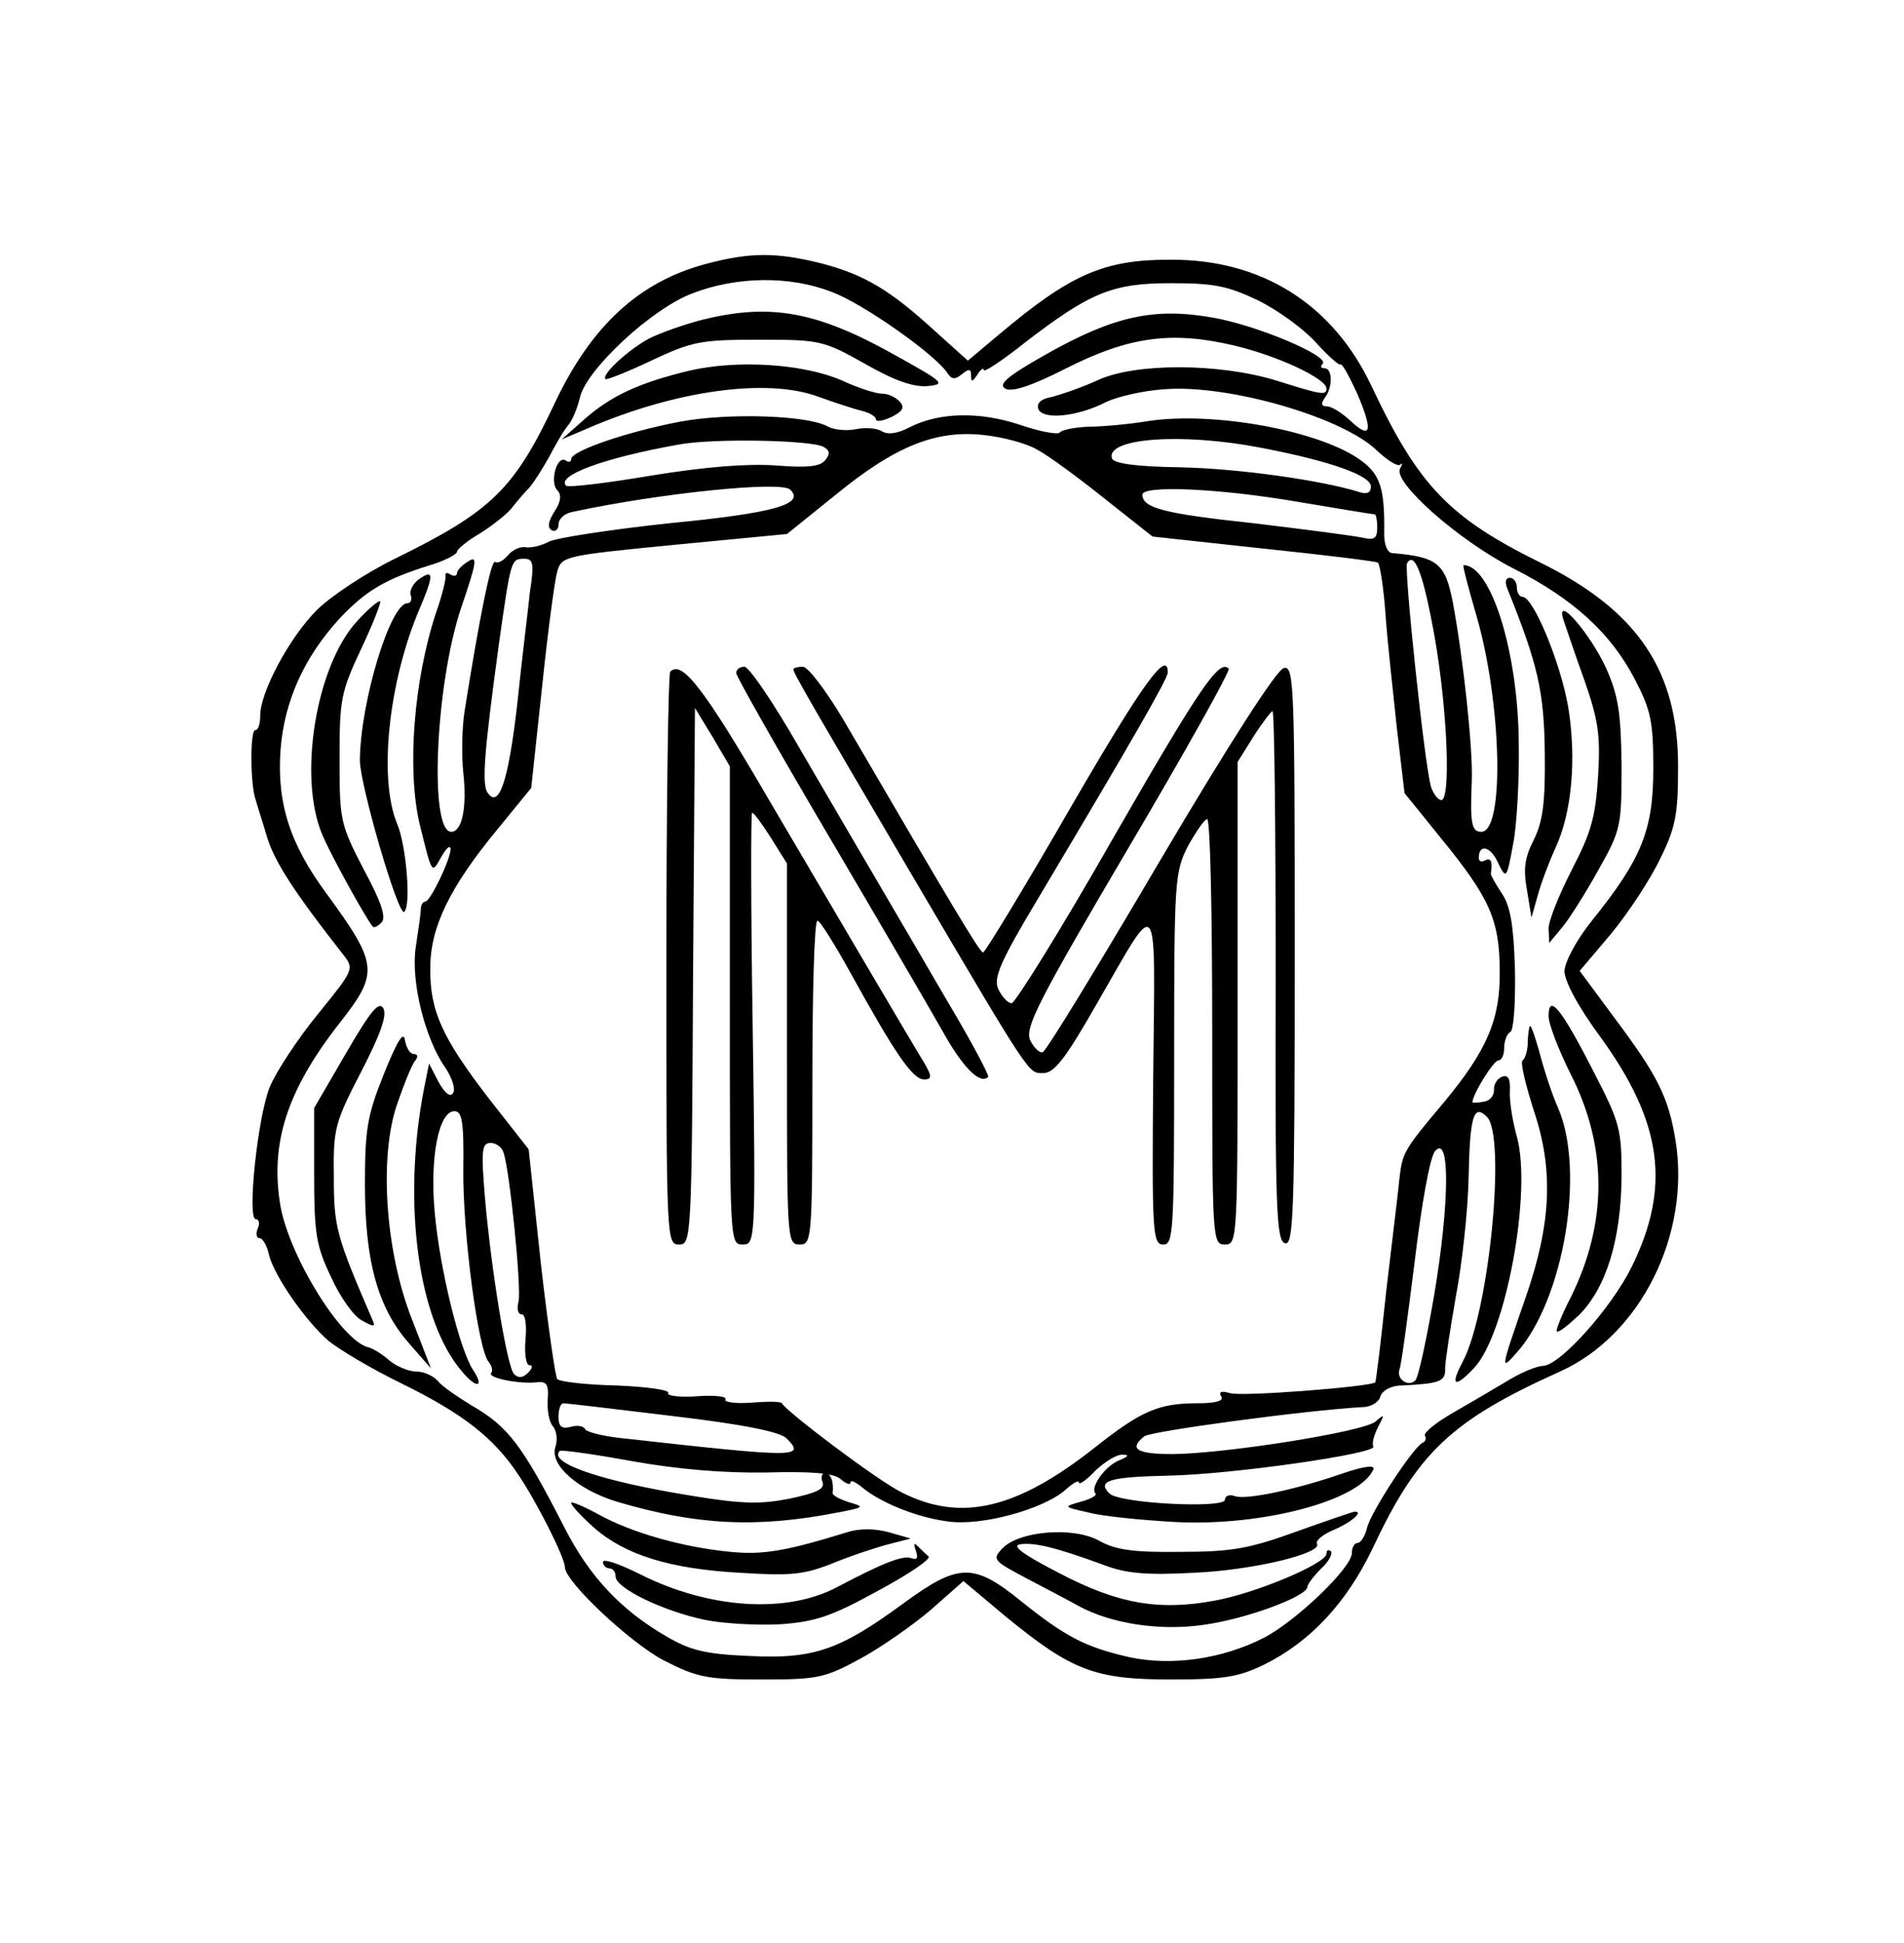 <?xml version="1.0" standalone="no"?>
<!DOCTYPE svg PUBLIC "-//W3C//DTD SVG 20010904//EN"
 "http://www.w3.org/TR/2001/REC-SVG-20010904/DTD/svg10.dtd">
<svg version="1.0" xmlns="http://www.w3.org/2000/svg"
 width="300pt" height="306pt" viewBox="0 0 300 306"
 preserveAspectRatio="xMidYMid meet">
<g transform="translate(0,306) scale(0.1,-0.1)"
fill="#000000" stroke="none">
<path d="M1111 2644 c-104 -28 -179 -97 -236 -217 -65 -138 -100 -172 -253
-247 -45 -22 -101 -59 -123 -81 -43 -43 -89 -129 -89 -166 0 -13 -3 -23 -8
-23 -8 0 -8 -86 1 -110 2 -8 11 -35 18 -59 12 -39 44 -88 121 -186 16 -21 15
-23 -41 -92 -32 -39 -66 -91 -76 -115 -19 -47 -36 -208 -22 -208 5 0 7 -7 3
-15 -3 -8 -2 -15 3 -15 5 0 12 -12 15 -27 9 -34 58 -104 94 -135 16 -13 66
-43 113 -66 98 -48 147 -86 186 -145 29 -43 73 -130 73 -145 0 -23 104 -120
156 -147 53 -27 68 -30 154 -30 88 0 99 2 156 33 33 18 83 53 111 77 l51 45
68 -57 c103 -84 139 -98 259 -98 85 0 107 4 148 24 72 36 129 97 170 183 71
151 124 201 295 278 127 57 206 216 182 364 -11 68 -28 102 -97 194 l-54 73
50 59 c27 33 62 86 77 118 24 48 28 70 28 142 1 153 -63 248 -217 324 -144 71
-192 121 -266 278 -61 129 -173 200 -318 199 -104 0 -156 -23 -268 -117 l-50
-42 -50 45 c-72 66 -112 90 -180 108 -72 18 -113 18 -184 -1z m200 -44 c49
-18 165 -100 182 -128 7 -10 12 -10 23 -1 11 9 14 8 14 -2 0 -11 2 -11 10 1 5
8 10 12 10 7 0 -4 29 15 63 42 105 81 140 95 232 95 67 0 89 -4 137 -27 31
-15 72 -45 91 -66 20 -22 37 -37 39 -35 3 2 14 -19 27 -47 25 -59 21 -72 -12
-41 -13 12 -29 22 -36 22 -9 0 -10 4 -4 13 13 16 13 47 0 47 -6 0 -7 3 -3 7
12 12 -104 61 -174 73 -92 16 -155 2 -260 -57 -62 -35 -78 -48 -66 -55 10 -6
41 4 96 32 99 50 166 59 264 36 68 -16 146 -52 146 -68 0 -11 -7 -10 -80 13
-89 27 -221 28 -281 0 -24 -11 -56 -22 -71 -26 -18 -3 -25 -10 -22 -19 7 -18
63 -12 107 11 17 8 58 18 92 20 100 8 281 -44 335 -97 16 -15 32 -25 36 -22 4
4 4 1 0 -6 -12 -21 92 -113 178 -157 95 -48 154 -102 192 -175 25 -48 29 -66
29 -140 0 -97 -18 -142 -96 -239 -25 -31 -43 -65 -44 -80 0 -16 21 -56 58
-106 96 -133 110 -234 48 -360 -32 -65 -112 -154 -139 -156 -10 0 -34 -10 -54
-22 -20 -12 -59 -35 -87 -51 -28 -16 -48 -32 -46 -37 3 -4 1 -9 -3 -11 -14 -5
-82 -109 -88 -134 -3 -13 -10 -24 -15 -24 -5 0 -9 -7 -9 -16 0 -23 -88 -107
-138 -133 -66 -34 -146 -45 -212 -31 -70 16 -101 32 -172 89 -74 60 -98 59
-183 -3 -102 -75 -143 -89 -244 -84 -71 3 -94 9 -133 32 -70 41 -119 93 -158
169 -67 131 -89 160 -146 193 -23 14 -48 31 -54 39 -7 8 -22 15 -34 15 -12 0
-31 8 -42 17 -11 10 -26 19 -33 21 -42 9 -124 141 -139 222 -17 99 10 183 94
290 61 78 60 91 -21 202 -58 78 -79 143 -73 227 6 77 37 146 94 208 41 43 71
61 142 83 23 7 42 17 42 21 0 4 17 18 38 30 20 13 43 31 50 41 7 9 19 23 26
30 7 8 21 30 31 48 10 19 23 42 30 50 7 8 15 28 19 45 11 44 113 139 177 163
70 27 154 28 220 2z"/>
<path d="M1105 2556 c-27 -7 -64 -20 -82 -29 -32 -17 -76 -57 -69 -64 1 -2 34
11 72 29 64 30 77 33 169 33 97 0 102 -1 168 -38 47 -27 77 -37 99 -35 29 3
25 6 -54 50 -122 68 -195 81 -303 54z"/>
<path d="M1085 2476 c-78 -19 -122 -39 -165 -77 l-35 -31 40 17 c141 61 285
80 365 50 25 -9 55 -19 68 -22 12 -3 22 -9 22 -13 0 -5 11 -3 24 3 18 9 22 15
14 24 -6 7 -18 13 -28 13 -10 0 -38 9 -64 21 -60 26 -164 33 -241 15z"/>
<path d="M1072 2396 c-84 -16 -172 -46 -172 -59 0 -4 -4 -6 -9 -2 -14 8 -25
-35 -13 -47 7 -7 6 -18 -4 -33 -10 -16 -12 -25 -5 -30 6 -3 11 1 11 9 0 9 10
18 23 20 135 29 327 49 342 35 24 -23 -25 -37 -190 -53 -93 -10 -178 -23 -190
-29 -11 -6 -27 -10 -36 -9 -9 2 -22 -4 -29 -13 -7 -8 -16 -13 -20 -10 -6 4
-24 -84 -48 -235 -4 -25 -5 -69 -2 -97 6 -55 -2 -93 -19 -93 -35 0 -25 230 15
351 25 73 27 85 12 75 -10 -6 -18 -14 -18 -19 0 -4 -5 -5 -10 -2 -6 4 -9 3 -8
-2 1 -4 -5 -30 -15 -58 -35 -106 -46 -246 -26 -332 20 -81 19 -80 34 -53 8 14
14 20 15 13 0 -16 -32 -83 -40 -83 -4 0 -7 -6 -7 -12 0 -7 -4 -34 -8 -60 -8
-54 15 -145 47 -190 10 -15 16 -33 12 -39 -4 -8 -13 -1 -23 17 l-15 29 -9 -45
c-33 -177 -8 -360 61 -440 23 -28 36 -25 17 3 -21 33 -52 158 -60 247 -8 86 6
160 31 160 12 0 15 -16 14 -92 -1 -98 23 -283 40 -303 5 -6 7 -14 4 -17 -7 -8
44 -18 71 -15 16 2 20 -3 18 -27 -1 -17 2 -35 8 -42 6 -7 8 -22 4 -33 -9 -28
35 -67 97 -86 125 -37 220 -42 348 -17 42 8 43 9 18 16 -15 5 -27 11 -26 15 2
17 -3 31 -12 31 -5 0 -7 -6 -4 -14 4 -11 -9 -17 -51 -26 -45 -9 -74 -9 -153 4
-144 23 -229 52 -210 71 2 2 53 -5 113 -16 73 -13 144 -19 212 -18 72 2 106
-1 117 -10 9 -8 16 -10 16 -6 0 5 8 1 18 -7 28 -24 87 -48 135 -54 53 -8 150
19 185 49 12 11 22 17 22 12 0 -4 12 4 26 19 15 14 34 26 43 25 11 0 9 -3 -6
-9 -22 -9 -46 -43 -37 -52 3 -3 -8 -9 -23 -13 -28 -8 -28 -8 12 -17 22 -6 84
-12 137 -15 138 -7 291 34 312 83 3 7 -15 5 -47 -6 -75 -26 -155 -43 -172 -36
-8 3 -15 0 -15 -6 0 -14 -166 -6 -182 10 -20 20 0 26 92 28 103 2 331 35 324
46 -3 4 1 18 7 30 11 21 11 22 -4 9 -20 -16 -234 -50 -319 -51 -57 0 -70 8
-45 28 10 8 254 41 344 46 13 0 26 8 28 17 3 9 17 17 33 17 60 3 70 6 69 27 0
11 8 62 17 114 10 52 19 136 20 187 2 97 8 116 29 95 30 -31 4 -304 -38 -385
-21 -39 -13 -43 18 -10 50 54 91 277 67 364 -7 25 -12 57 -11 72 1 20 -3 26
-13 22 -7 -3 -13 -12 -12 -21 0 -9 -7 -17 -16 -18 -10 -2 -18 -2 -18 -1 0 12
33 66 41 66 5 0 9 9 9 19 0 11 4 23 10 26 5 3 8 46 7 98 -2 69 -7 99 -20 119
-10 15 -18 29 -18 32 3 19 0 26 -9 21 -5 -3 -10 -2 -10 4 0 22 18 19 30 -7 13
-27 14 -27 24 28 6 30 10 102 9 160 -1 144 -44 280 -87 280 -2 0 8 -37 21 -82
39 -136 44 -338 7 -338 -15 0 -18 12 -15 80 2 49 -13 191 -30 282 -12 61 -24
71 -96 77 -7 1 -12 13 -12 29 1 75 -6 96 -41 120 -67 45 -229 74 -330 59 -30
-5 -73 -9 -95 -9 -22 -1 -42 -5 -45 -9 -3 -4 -31 1 -63 12 -63 21 -127 20
-174 -4 -19 -10 -34 -12 -44 -6 -8 5 -26 6 -41 3 -15 -3 -35 -1 -45 5 -33 17
-155 21 -231 7z m562 -44 c17 -9 65 -44 106 -77 l76 -60 175 -19 c96 -10 177
-20 180 -22 3 -2 9 -38 12 -81 3 -43 12 -124 18 -180 l12 -102 59 -73 c75 -92
91 -127 91 -208 1 -75 -20 -124 -87 -205 -65 -77 -66 -80 -71 -121 -2 -22 -12
-102 -21 -179 -8 -77 -16 -141 -17 -142 -7 -7 -212 -23 -229 -17 -14 4 -18 2
-14 -5 5 -7 -7 -11 -38 -11 -60 0 -88 -12 -160 -69 -124 -98 -212 -119 -306
-71 -38 19 -180 126 -188 140 -1 3 -23 3 -48 1 -26 -2 -44 1 -41 5 3 5 -18 7
-45 5 -28 -2 -48 1 -45 5 3 5 -34 10 -81 12 -48 1 -90 6 -94 10 -3 4 -15 87
-26 184 l-19 178 -62 79 c-74 96 -94 139 -93 207 0 64 31 127 105 217 l54 66
17 158 c9 87 20 169 24 183 7 24 11 25 185 42 l177 17 77 62 c93 76 157 102
232 94 30 -3 68 -13 85 -23z m-336 4 c10 -6 10 -11 2 -21 -8 -10 -29 -12 -78
-8 -45 3 -110 -2 -196 -16 -71 -12 -131 -19 -134 -16 -16 16 60 44 178 65 54
10 210 7 228 -4z m688 -1 c110 -21 174 -44 174 -61 0 -10 -6 -13 -18 -9 -61
19 -191 37 -281 39 -71 1 -106 6 -109 14 -10 32 109 41 234 17z m57 -85 c65
-11 120 -20 123 -20 2 0 4 -9 4 -21 0 -17 -5 -20 -22 -16 -13 3 -90 13 -173
23 -141 15 -175 24 -175 45 0 15 120 10 243 -11z m-1208 -142 c-3 -29 -13
-109 -20 -177 -14 -122 -29 -166 -47 -139 -9 14 -5 64 18 233 19 134 19 135
40 135 14 0 16 -7 9 -52z m1426 -74 c20 -116 25 -254 10 -254 -5 0 -12 9 -16
20 -10 31 -43 344 -38 353 12 20 26 -18 44 -119z m-1468 -808 c10 -26 29 -216
24 -236 -3 -11 -1 -20 5 -20 6 0 8 -17 6 -40 -2 -22 1 -40 6 -40 6 0 5 -5 -2
-12 -8 -8 -15 -9 -22 -2 -11 11 -36 163 -46 279 -6 73 -5 85 9 85 8 0 17 -6
20 -14z m1467 -224 c-12 -70 -25 -131 -30 -136 -11 -11 -30 2 -25 17 3 7 13
83 24 170 11 92 24 164 32 174 24 28 23 -81 -1 -225z m-1201 -192 c111 -13
170 -25 180 -35 31 -31 19 -31 -259 0 -30 3 -56 10 -58 14 -2 5 -12 7 -22 4
-15 -4 -20 0 -20 16 0 11 3 21 8 21 4 0 81 -9 171 -20z"/>
<path d="M1056 2002 c-3 -3 -6 -207 -6 -454 0 -441 0 -448 20 -448 19 0 20 8
22 423 l3 422 28 -46 27 -46 0 -376 c0 -372 0 -377 20 -377 20 0 21 3 16 340
-3 187 -3 340 -1 340 3 0 16 -18 30 -40 l25 -40 0 -300 c0 -293 0 -300 20
-300 19 0 20 7 20 255 0 140 3 255 8 255 4 0 27 -37 52 -82 70 -127 98 -168
116 -168 14 0 13 6 -7 38 -30 50 -100 169 -239 405 -102 175 -136 218 -154
199z"/>
<path d="M1160 2000 c0 -5 64 -118 143 -252 79 -134 160 -273 181 -310 32 -58
60 -87 73 -74 2 2 -26 55 -63 117 -78 134 -133 227 -235 402 -40 70 -79 127
-86 127 -7 0 -13 -4 -13 -10z"/>
<path d="M1250 2006 c0 -6 31 -59 185 -321 192 -326 185 -315 209 -315 17 0
35 23 84 109 100 173 92 183 89 -117 -2 -244 -1 -262 16 -262 16 0 17 21 17
293 0 284 1 293 22 335 13 23 26 42 30 42 5 0 8 -151 8 -335 0 -328 0 -335 20
-335 20 0 20 7 20 380 l0 380 25 40 c14 22 28 40 30 40 3 0 5 -188 5 -417 -1
-370 1 -418 15 -421 13 -3 15 46 15 453 0 429 -1 456 -17 453 -11 -2 -85 -117
-195 -303 -97 -165 -180 -301 -185 -302 -5 -2 -14 7 -20 19 -8 20 12 60 154
301 91 154 162 281 159 284 -15 15 -44 -27 -181 -265 -82 -144 -155 -261 -161
-262 -6 0 -15 10 -21 22 -8 18 2 42 65 147 143 240 202 342 202 352 0 38 -42
-21 -155 -216 -71 -123 -133 -225 -136 -225 -5 0 -40 58 -221 368 -27 45 -55
82 -63 82 -8 0 -15 -2 -15 -4z"/>
<path d="M659 2147 c-9 -7 -14 -18 -12 -24 3 -7 0 -13 -5 -13 -27 0 -74 -155
-75 -247 0 -39 61 -248 70 -239 11 10 3 105 -11 138 -30 71 -14 224 35 339 23
54 23 64 -2 46z"/>
<path d="M2375 2133 c48 -119 58 -162 59 -258 1 -79 -3 -108 -17 -137 -15 -29
-17 -47 -11 -80 l7 -43 10 35 c5 19 18 53 28 75 26 56 33 141 20 221 -12 70
-55 174 -72 174 -5 0 -9 7 -9 15 0 8 -5 15 -11 15 -7 0 -8 -7 -4 -17z"/>
<path d="M562 2081 c-64 -70 -93 -245 -54 -336 14 -33 66 -127 79 -144 2 -3 8
0 14 6 8 8 0 32 -28 84 -37 71 -38 78 -38 174 0 93 2 105 34 173 19 40 32 74
30 75 -2 2 -19 -12 -37 -32z"/>
<path d="M2463 2085 c4 -11 18 -54 33 -95 22 -63 26 -87 22 -152 -4 -65 -11
-89 -41 -147 -20 -39 -37 -81 -37 -93 l1 -23 20 24 c11 13 37 54 57 90 36 64
37 69 37 166 -1 82 -5 109 -24 152 -24 53 -80 119 -68 78z"/>
<path d="M545 1401 l-50 -86 0 -105 c0 -93 3 -112 27 -162 14 -31 36 -62 49
-68 18 -10 21 -10 16 1 -57 132 -61 146 -61 225 -1 76 1 85 43 166 31 60 41
89 35 100 -7 12 -20 -4 -59 -71z"/>
<path d="M2440 1460 c0 -13 16 -54 35 -92 58 -114 58 -234 0 -351 -14 -27 -24
-52 -22 -54 3 -2 18 10 35 26 43 43 66 119 67 217 0 76 -2 85 -45 168 -50 98
-70 122 -70 86z"/>
<path d="M2410 1443 c-2 -7 -3 -21 -3 -30 -1 -10 -4 -20 -8 -23 -4 -3 5 -39
18 -80 31 -92 27 -177 -12 -290 -42 -121 -41 -119 -15 -90 74 83 108 286 65
385 -10 22 -23 63 -30 90 -8 28 -14 44 -15 38z"/>
<path d="M605 1369 c-26 -65 -30 -86 -30 -174 0 -121 20 -194 69 -250 l35 -40
-31 80 c-41 106 -51 254 -22 337 10 29 22 59 27 66 6 7 6 12 -1 12 -6 0 -12
10 -14 22 -2 15 -12 -1 -33 -53z"/>
<path d="M900 693 c0 -4 16 -21 36 -39 49 -43 120 -65 231 -71 78 -5 100 -3
145 15 29 12 69 25 88 30 l35 9 -35 10 c-22 6 -46 6 -65 0 -97 -30 -133 -36
-184 -31 -74 7 -156 30 -208 59 -24 13 -43 21 -43 18z"/>
<path d="M2040 647 c-72 -26 -100 -31 -180 -31 -74 -1 -103 3 -129 18 -41 22
-126 15 -152 -13 -16 -17 -14 -19 39 -47 30 -16 67 -35 81 -43 51 -28 128 -40
197 -30 67 9 164 45 164 60 0 4 10 17 22 29 12 11 18 23 15 27 -4 3 -7 2 -7
-4 0 -15 -110 -62 -177 -74 -87 -16 -152 -5 -245 44 -58 30 -75 43 -60 45 22
3 56 -5 132 -33 34 -13 67 -16 140 -12 95 4 205 31 195 46 -2 5 9 14 25 21 29
12 51 31 33 29 -4 -1 -46 -15 -93 -32z"/>
<path d="M1443 618 c4 -12 2 -15 -7 -12 -13 5 -44 -7 -116 -45 -80 -43 -203
-35 -312 20 -32 16 -58 25 -58 19 0 -5 5 -10 10 -10 6 0 10 -6 10 -13 0 -18
74 -54 140 -68 29 -6 84 -9 120 -7 56 4 81 13 154 53 48 26 84 50 79 54 -4 3
-12 11 -17 16 -6 6 -7 4 -3 -7z"/>
</g>
</svg>
